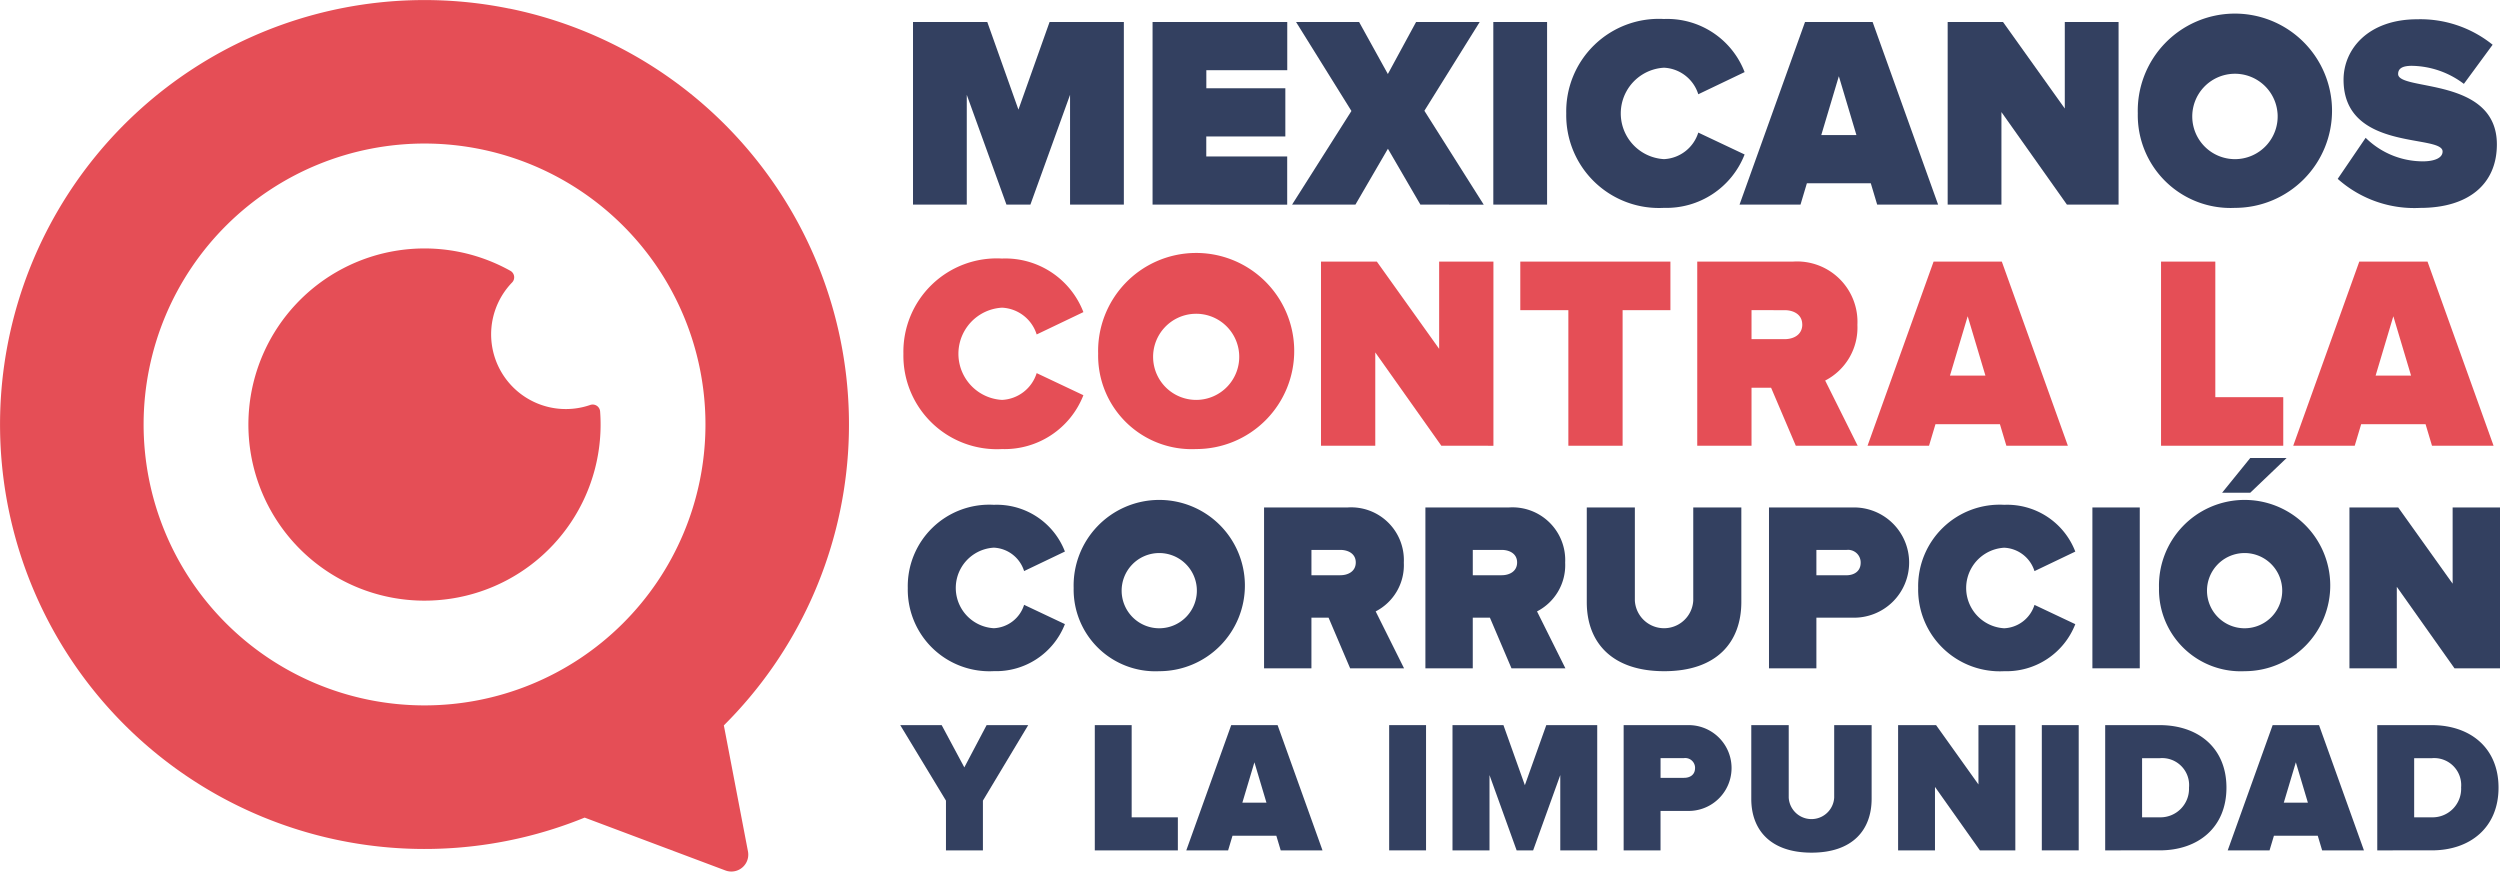 <svg xmlns="http://www.w3.org/2000/svg" width="175.012" height="61.019" viewBox="0 0 175.012 61.019">
  <g id="Grupo_555" data-name="Grupo 555" transform="translate(0 -0.001)">
    <path id="Trazado_1" data-name="Trazado 1" d="M103.485,515.268v-7.684l-2.776,7.684H99.032l-2.777-7.684v7.684H92.491V502.486h5.2l2.18,6.132,2.18-6.132h5.2v12.782Z" transform="translate(-28.576 -500.944)" fill="#334060"/>
    <path id="Trazado_2" data-name="Trazado 2" d="M119.805,515.268V502.486h9.429v3.373h-5.665v1.265H129.1V510.5h-5.535v1.4h5.665v3.373Z" transform="translate(-39.12 -500.944)" fill="#334060"/>
    <path id="Trazado_3" data-name="Trazado 3" d="M144.69,515.268l-2.273-3.91-2.274,3.91h-4.435l4.155-6.554-3.876-6.228H140.4l2.013,3.641,1.975-3.641h4.454L144.97,508.7l4.155,6.573Z" transform="translate(-45.256 -500.944)" fill="#334060"/>
    <path id="Trazado_4" data-name="Trazado 4" d="M158.651,515.268V502.486h3.764v12.782Z" transform="translate(-54.112 -500.944)" fill="#334060"/>
    <path id="Trazado_5" data-name="Trazado 5" d="M166.966,508.754a6.479,6.479,0,0,1,6.839-6.611,5.8,5.8,0,0,1,5.647,3.717l-3.243,1.552a2.647,2.647,0,0,0-2.4-1.859,3.205,3.205,0,0,0,0,6.4,2.647,2.647,0,0,0,2.4-1.859l3.243,1.533a5.873,5.873,0,0,1-5.647,3.737A6.49,6.49,0,0,1,166.966,508.754Z" transform="translate(-57.321 -500.812)" fill="#334060"/>
    <path id="Trazado_6" data-name="Trazado 6" d="M196.357,515.268l-.447-1.495h-4.473l-.447,1.495h-4.268l4.584-12.782h4.733l4.584,12.782Zm-2.683-8.988-1.23,4.12h2.46Z" transform="translate(-64.946 -500.944)" fill="#334060"/>
    <path id="Trazado_7" data-name="Trazado 7" d="M218.8,515.268l-4.584-6.477v6.477h-3.764V502.486h3.876l4.323,6.056v-6.056h3.765v12.782Z" transform="translate(-74.106 -500.944)" fill="#334060"/>
    <path id="Trazado_8" data-name="Trazado 8" d="M232.125,508.754a6.8,6.8,0,1,1,6.8,6.611A6.49,6.49,0,0,1,232.125,508.754Zm9.783,0a2.989,2.989,0,1,0-2.982,3.2A2.989,2.989,0,0,0,241.909,508.754Z" transform="translate(-82.469 -500.812)" fill="#334060"/>
    <path id="Trazado_9" data-name="Trazado 9" d="M254.917,513.346l1.956-2.874a5.712,5.712,0,0,0,4.007,1.648c.708,0,1.379-.192,1.379-.69,0-1.227-6.933.019-6.933-5.021,0-2.165,1.752-4.235,5.162-4.235a8.054,8.054,0,0,1,5.274,1.783l-2.013,2.74a6.167,6.167,0,0,0-3.652-1.264c-.745,0-.951.249-.951.575,0,1.207,6.913.173,6.913,4.925,0,2.817-2.031,4.446-5.367,4.446A8.053,8.053,0,0,1,254.917,513.346Z" transform="translate(-91.266 -500.824)" fill="#334060"/>
    <path id="Trazado_18" data-name="Trazado 18" d="M91.9,563.353a5.707,5.707,0,0,1,6.025-5.824A5.112,5.112,0,0,1,102.9,560.8l-2.857,1.367a2.333,2.333,0,0,0-2.118-1.638,2.824,2.824,0,0,0,0,5.639,2.332,2.332,0,0,0,2.118-1.637l2.857,1.35a5.173,5.173,0,0,1-4.975,3.292A5.717,5.717,0,0,1,91.9,563.353Z" transform="translate(-28.351 -522.189)" fill="#334060"/>
    <path id="Trazado_19" data-name="Trazado 19" d="M110.807,563.353a5.995,5.995,0,1,1,5.992,5.824A5.718,5.718,0,0,1,110.807,563.353Zm8.619,0a2.633,2.633,0,1,0-2.627,2.819A2.634,2.634,0,0,0,119.426,563.353Z" transform="translate(-35.646 -522.189)" fill="#334060"/>
    <path id="Trazado_20" data-name="Trazado 20" d="M138.542,569.091l-1.51-3.545h-1.2v3.545h-3.316v-11.26h5.844a3.692,3.692,0,0,1,3.94,3.866,3.639,3.639,0,0,1-1.97,3.41l1.986,3.984Zm.394-7.411c0-.608-.525-.878-1.084-.878h-2.019v1.773h2.019C138.411,562.575,138.936,562.3,138.936,561.68Z" transform="translate(-44.026 -522.305)" fill="#334060"/>
    <path id="Trazado_21" data-name="Trazado 21" d="M156.937,569.091l-1.51-3.545h-1.2v3.545h-3.316v-11.26h5.844a3.692,3.692,0,0,1,3.94,3.866,3.639,3.639,0,0,1-1.97,3.41l1.986,3.984Zm.394-7.411c0-.608-.525-.878-1.083-.878h-2.02v1.773h2.02C156.806,562.575,157.331,562.3,157.331,561.68Z" transform="translate(-51.126 -522.305)" fill="#334060"/>
    <path id="Trazado_22" data-name="Trazado 22" d="M169.307,564.466v-6.635h3.366v6.517a2.047,2.047,0,0,0,4.088,0v-6.517h3.366v6.617c0,2.8-1.708,4.845-5.4,4.845S169.307,567.252,169.307,564.466Z" transform="translate(-58.225 -522.305)" fill="#334060"/>
    <path id="Trazado_23" data-name="Trazado 23" d="M190.082,569.091v-11.26h5.844a3.859,3.859,0,1,1,0,7.715H193.4v3.545ZM196.5,561.7a.883.883,0,0,0-1-.895h-2.1v1.773h2.1C196.058,562.575,196.5,562.288,196.5,561.7Z" transform="translate(-66.244 -522.305)" fill="#334060"/>
    <path id="Trazado_24" data-name="Trazado 24" d="M207.086,563.353a5.708,5.708,0,0,1,6.026-5.824,5.11,5.11,0,0,1,4.974,3.275l-2.857,1.367a2.333,2.333,0,0,0-2.118-1.638,2.824,2.824,0,0,0,0,5.639,2.333,2.333,0,0,0,2.118-1.637l2.857,1.35a5.172,5.172,0,0,1-4.974,3.292A5.718,5.718,0,0,1,207.086,563.353Z" transform="translate(-72.805 -522.189)" fill="#334060"/>
    <path id="Trazado_25" data-name="Trazado 25" d="M226.952,569.091v-11.26h3.316v11.26Z" transform="translate(-80.474 -522.305)" fill="#334060"/>
    <path id="Trazado_26" data-name="Trazado 26" d="M234.545,561.294a5.995,5.995,0,1,1,5.992,5.824A5.718,5.718,0,0,1,234.545,561.294Zm8.619,0a2.633,2.633,0,1,0-2.627,2.819A2.633,2.633,0,0,0,243.164,561.294Zm-2.233-6.668h-1.97l1.97-2.431h2.545Z" transform="translate(-83.404 -520.13)" fill="#334060"/>
    <path id="Trazado_27" data-name="Trazado 27" d="M263.611,569.091l-4.039-5.706v5.706h-3.316v-11.26h3.415l3.809,5.335v-5.335H266.8v11.26Z" transform="translate(-91.784 -522.305)" fill="#334060"/>
    <path id="Trazado_28" data-name="Trazado 28" d="M94.243,591.413v-3.483l-3.2-5.284h2.9l1.585,2.958,1.56-2.958H100l-3.17,5.284v3.483Z" transform="translate(-28.021 -531.882)" fill="#334060"/>
    <path id="Trazado_29" data-name="Trazado 29" d="M113.219,591.413v-8.768H115.8V589.1h3.234v2.314Z" transform="translate(-36.578 -531.882)" fill="#334060"/>
    <path id="Trazado_30" data-name="Trazado 30" d="M130.259,591.413l-.307-1.025h-3.068l-.307,1.025h-2.928l3.145-8.768h3.247l3.144,8.768Zm-1.841-6.165-.844,2.826h1.687Z" transform="translate(-40.603 -531.882)" fill="#334060"/>
    <path id="Trazado_31" data-name="Trazado 31" d="M146.779,591.413v-8.768h2.582v8.768Z" transform="translate(-49.531 -531.882)" fill="#334060"/>
    <path id="Trazado_32" data-name="Trazado 32" d="M161.545,591.413v-5.271l-1.9,5.271H158.49l-1.9-5.271v5.271H154v-8.768h3.566l1.5,4.206,1.5-4.206h3.566v8.768Z" transform="translate(-52.318 -531.882)" fill="#334060"/>
    <path id="Trazado_33" data-name="Trazado 33" d="M173.51,591.413v-8.768h4.551a3,3,0,1,1,0,6.007h-1.969v2.761Zm5-5.758a.688.688,0,0,0-.78-.7h-1.636v1.38h1.636C178.163,586.338,178.508,586.116,178.508,585.655Z" transform="translate(-59.847 -531.882)" fill="#334060"/>
    <path id="Trazado_34" data-name="Trazado 34" d="M188.062,587.811v-5.166h2.621v5.074a1.594,1.594,0,0,0,3.183,0v-5.074h2.621V587.8c0,2.182-1.329,3.773-4.206,3.773S188.062,589.98,188.062,587.811Z" transform="translate(-65.464 -531.882)" fill="#334060"/>
    <path id="Trazado_35" data-name="Trazado 35" d="M210.527,591.413l-3.145-4.443v4.443H204.8v-8.768h2.659l2.966,4.154v-4.154h2.582v8.768Z" transform="translate(-71.924 -531.882)" fill="#334060"/>
    <path id="Trazado_36" data-name="Trazado 36" d="M221.185,591.413v-8.768h2.582v8.768Z" transform="translate(-78.248 -531.882)" fill="#334060"/>
    <path id="Trazado_37" data-name="Trazado 37" d="M228.409,591.413v-8.768h3.81c2.685,0,4.679,1.577,4.679,4.377s-1.994,4.39-4.666,4.39Zm5.868-4.39a1.891,1.891,0,0,0-2.045-2.064h-1.24v4.14h1.227A2,2,0,0,0,234.277,587.022Z" transform="translate(-81.036 -531.882)" fill="#334060"/>
    <path id="Trazado_38" data-name="Trazado 38" d="M248.988,591.413l-.307-1.025h-3.068l-.307,1.025h-2.928l3.145-8.768h3.247l3.144,8.768Zm-1.841-6.165-.844,2.826h1.687Z" transform="translate(-86.427 -531.882)" fill="#334060"/>
    <path id="Trazado_39" data-name="Trazado 39" d="M259.429,591.413v-8.768h3.81c2.685,0,4.679,1.577,4.679,4.377s-1.994,4.39-4.666,4.39Zm5.868-4.39a1.891,1.891,0,0,0-2.045-2.064h-1.24v4.14h1.227A2,2,0,0,0,265.3,587.022Z" transform="translate(-93.009 -531.882)" fill="#334060"/>
    <path id="Trazado_10" data-name="Trazado 10" d="M91.4,536.12a6.535,6.535,0,0,1,6.9-6.668,5.853,5.853,0,0,1,5.7,3.75l-3.271,1.565a2.672,2.672,0,0,0-2.425-1.875,3.233,3.233,0,0,0,0,6.456,2.672,2.672,0,0,0,2.425-1.875L104,539.02a5.923,5.923,0,0,1-5.7,3.77A6.547,6.547,0,0,1,91.4,536.12Z" transform="translate(-28.157 -511.352)" fill="#e54e56"/>
    <path id="Trazado_11" data-name="Trazado 11" d="M113.6,536.12a6.864,6.864,0,1,1,6.861,6.669A6.547,6.547,0,0,1,113.6,536.12Zm9.869,0a3.015,3.015,0,1,0-3.008,3.228A3.015,3.015,0,0,0,123.469,536.12Z" transform="translate(-36.724 -511.352)" fill="#e54e56"/>
    <path id="Trazado_12" data-name="Trazado 12" d="M147.433,542.691l-4.625-6.533v6.533h-3.8V529.8h3.91l4.361,6.108V529.8h3.8v12.893Z" transform="translate(-46.532 -511.486)" fill="#e54e56"/>
    <path id="Trazado_13" data-name="Trazado 13" d="M165.093,542.691V533.2h-3.365v-3.4h10.509v3.4H168.89v9.491Z" transform="translate(-55.3 -511.486)" fill="#e54e56"/>
    <path id="Trazado_14" data-name="Trazado 14" d="M188.8,542.691l-1.729-4.059H185.7v4.059h-3.8V529.8H188.6a4.227,4.227,0,0,1,4.512,4.427,4.166,4.166,0,0,1-2.256,3.9l2.275,4.562Zm.451-8.486c0-.7-.6-1.005-1.241-1.005H185.7v2.03h2.312C188.652,535.23,189.254,534.92,189.254,534.2Z" transform="translate(-63.085 -511.486)" fill="#e54e56"/>
    <path id="Trazado_15" data-name="Trazado 15" d="M211.033,542.691l-.451-1.508h-4.512l-.451,1.508h-4.305l4.625-12.893h4.775l4.625,12.893Zm-2.707-9.066-1.241,4.156h2.482Z" transform="translate(-70.578 -511.486)" fill="#e54e56"/>
    <path id="Trazado_16" data-name="Trazado 16" d="M234.776,542.691V529.8h3.8v9.491h4.756v3.4Z" transform="translate(-83.493 -511.486)" fill="#e54e56"/>
    <path id="Trazado_17" data-name="Trazado 17" d="M259.559,542.691l-.451-1.508H254.6l-.451,1.508h-4.305l4.625-12.893h4.775l4.625,12.893Zm-2.707-9.066-1.241,4.156h2.482Z" transform="translate(-89.307 -511.486)" fill="#e54e56"/>
    <path id="Trazado_40" data-name="Trazado 40" d="M24.054,500.579a29.714,29.714,0,1,0,5.276,56.633l9.855,3.7a1.184,1.184,0,0,0,1.579-1.33l-1.689-8.826a29.713,29.713,0,0,0-15.021-50.182Zm13.337,33.042a19.666,19.666,0,1,1-15.343-23.2A19.665,19.665,0,0,1,37.391,533.621Z" transform="translate(11.598 -499.975)" fill="#e54e56"/>
    <path id="Trazado_41" data-name="Trazado 41" d="M40.65,539.258a5.229,5.229,0,0,1-5.469-8.573.521.521,0,0,0-.111-.815,12.328,12.328,0,1,0,6.274,9.831A.522.522,0,0,0,40.65,539.258Z" transform="translate(0.666 -510.907)" fill="#e54e56"/>
  </g>
</svg>
